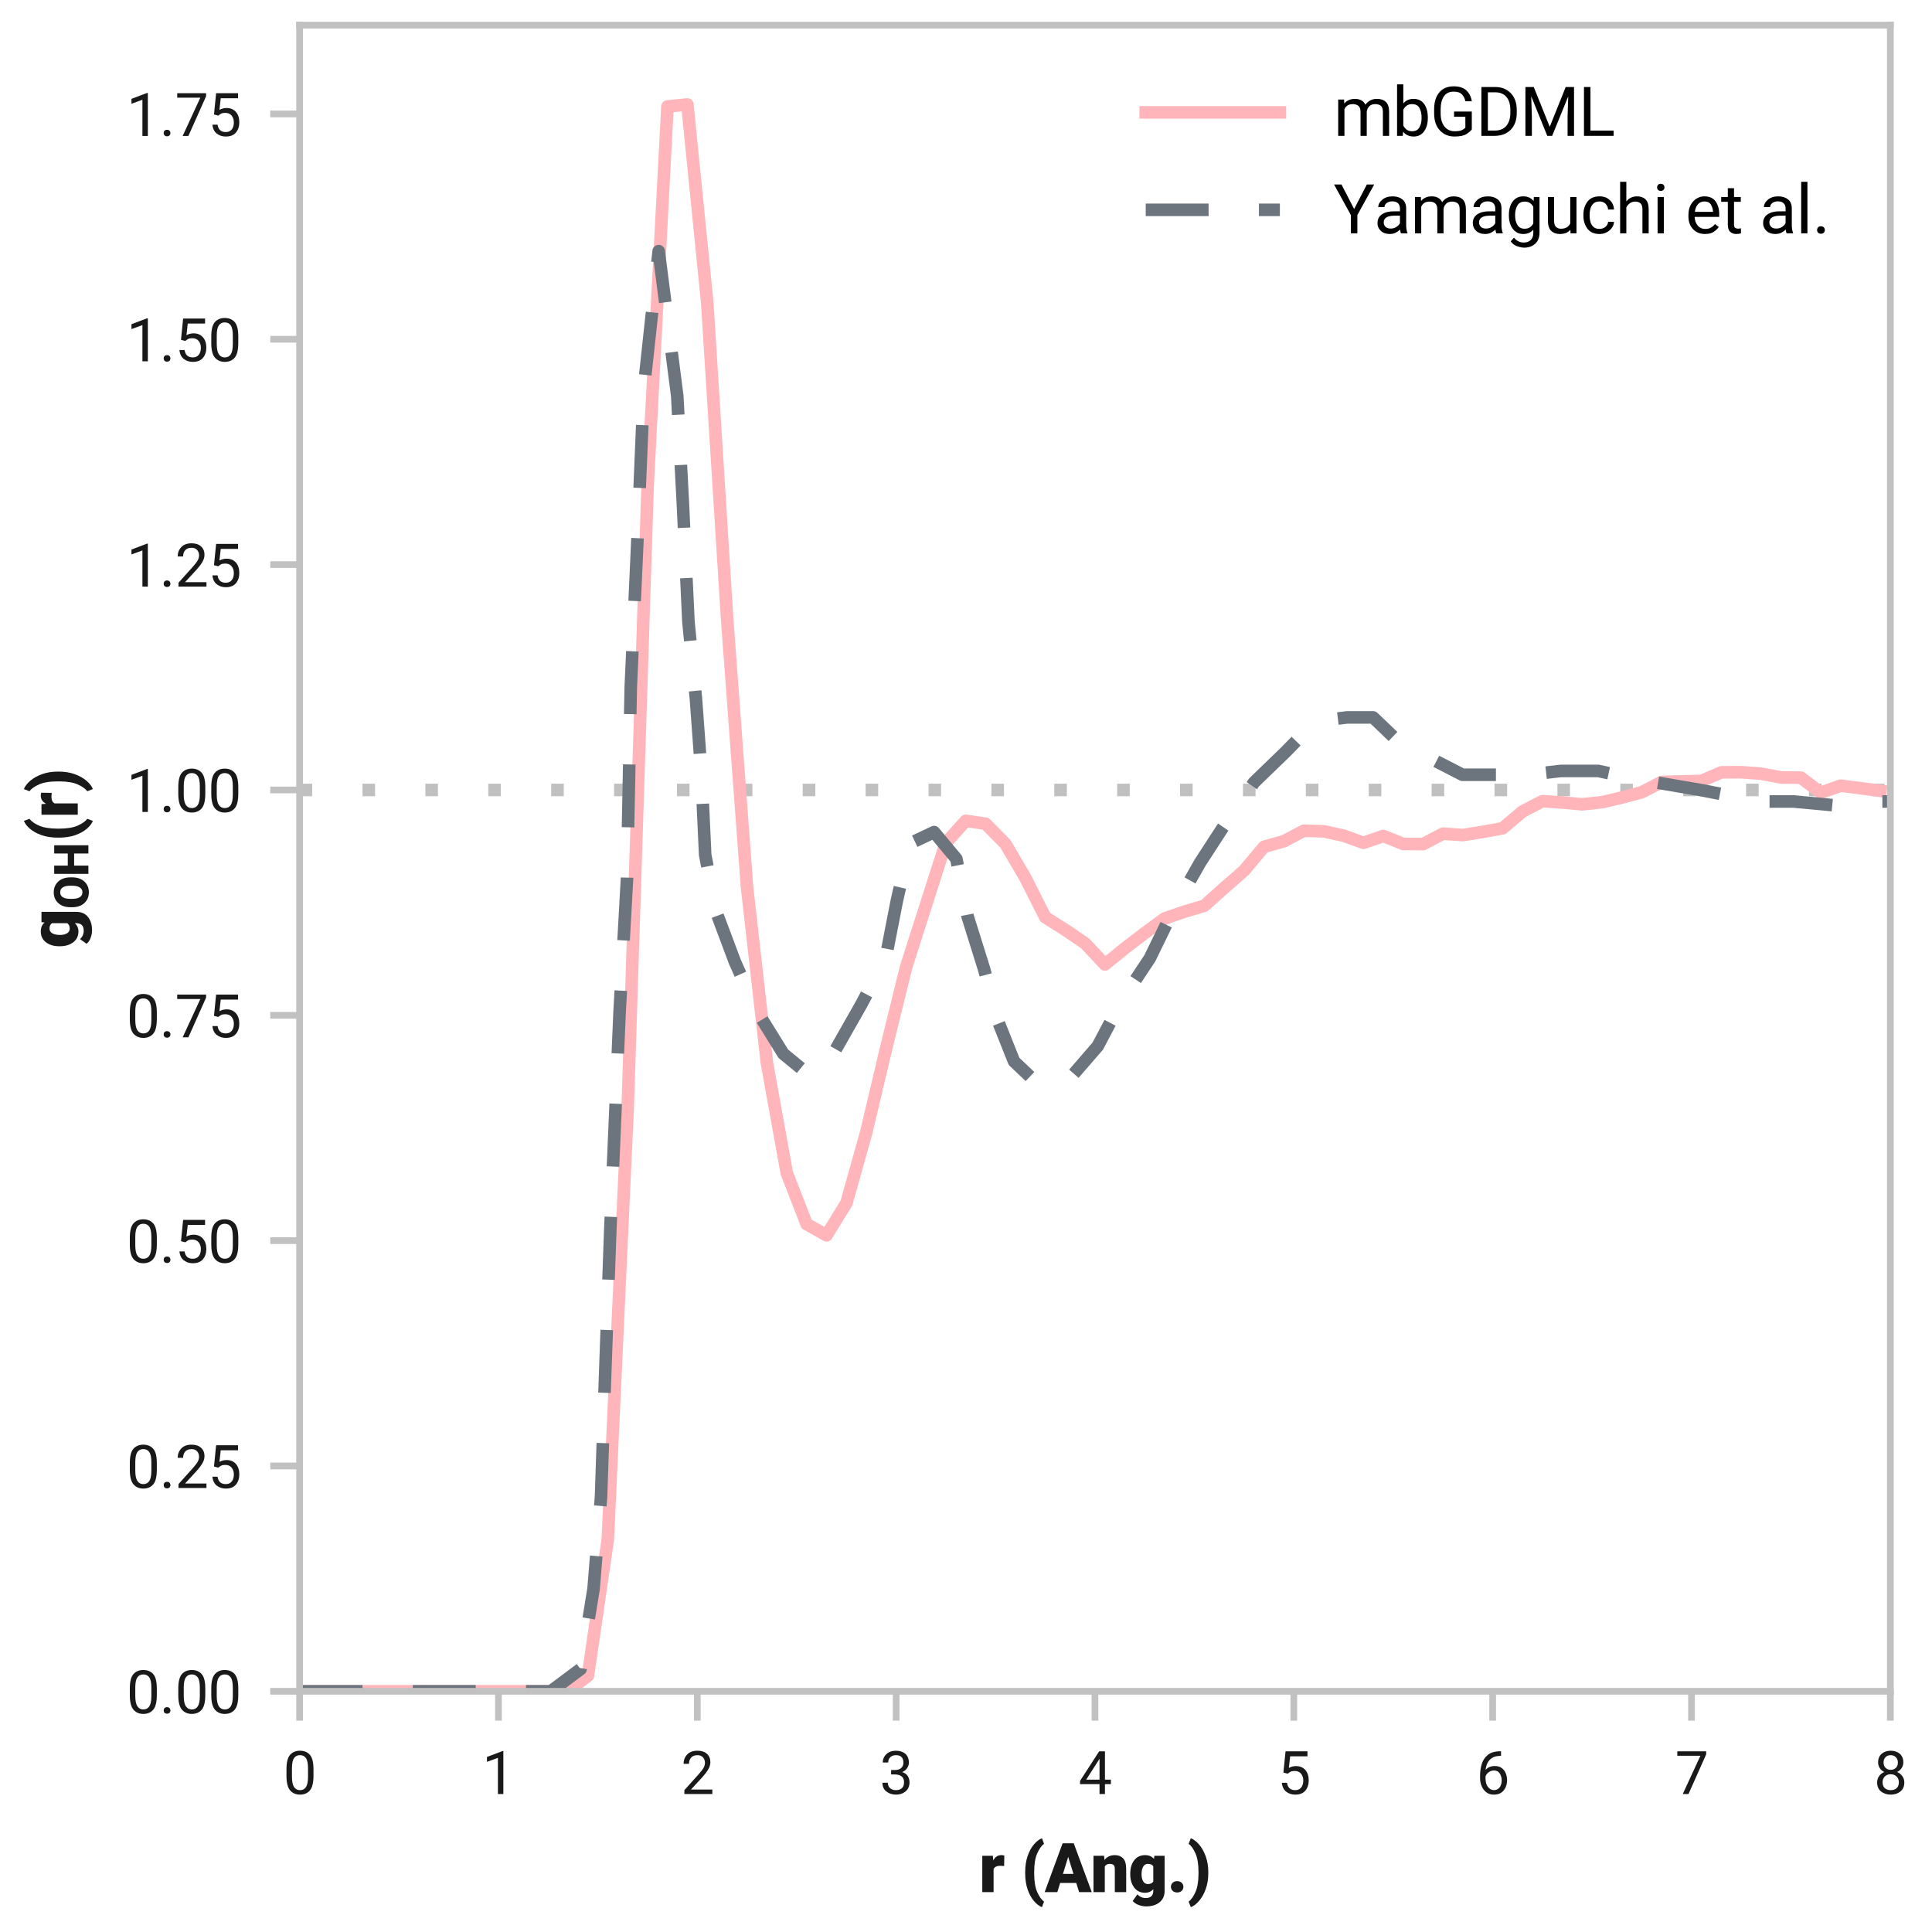 <?xml version="1.0" encoding="utf-8" standalone="no"?>
<!DOCTYPE svg PUBLIC "-//W3C//DTD SVG 1.1//EN"
  "http://www.w3.org/Graphics/SVG/1.1/DTD/svg11.dtd">
<svg xmlns:xlink="http://www.w3.org/1999/xlink" width="230.4pt" height="230.4pt" viewBox="0 0 230.4 230.4" xmlns="http://www.w3.org/2000/svg" version="1.1">
 <defs>
  <style type="text/css">*{stroke-linejoin: round; stroke-linecap: butt}</style>
 </defs>
 <g id="figure_1">
  <g id="patch_1">
   <path d="M 0 230.4 
L 230.4 230.4 
L 230.4 0 
L 0 0 
z
" style="fill: #ffffff"/>
  </g>
  <g id="axes_1">
   <g id="patch_2">
    <path d="M 35.729 201.697 
L 225.433 201.697 
L 225.433 3 
L 35.729 3 
z
" style="fill: #ffffff"/>
   </g>
   <g id="line2d_1">
    <path d="M 35.729 94.205 
L 225.433 94.205 
" clip-path="url(#p164248fbf5)" style="fill: none; stroke-dasharray: 1.5,6; stroke-dashoffset: 0; stroke: #c0c0c0; stroke-width: 1.5"/>
   </g>
   <g id="line2d_2">
    <path d="M 36.915 201.697 
L 39.286 201.697 
L 41.657 201.697 
L 44.029 201.697 
L 46.4 201.697 
L 48.771 201.697 
L 51.143 201.697 
L 53.514 201.697 
L 55.885 201.697 
L 58.256 201.697 
L 60.628 201.697 
L 62.999 201.697 
L 65.37 201.697 
L 67.742 201.644 
L 70.113 199.841 
L 72.484 183.591 
L 74.855 132.1 
L 77.227 58.018 
L 79.598 12.698 
L 81.969 12.462 
L 84.341 36.079 
L 86.712 73.786 
L 89.083 105.757 
L 91.455 126.747 
L 93.826 139.882 
L 96.197 145.981 
L 98.568 147.317 
L 100.94 143.475 
L 103.311 135.013 
L 105.682 124.983 
L 108.054 115.35 
L 110.425 107.918 
L 112.796 100.521 
L 115.167 97.885 
L 117.539 98.237 
L 119.91 100.642 
L 122.281 104.691 
L 124.653 109.39 
L 127.024 110.883 
L 129.395 112.495 
L 131.767 115.015 
L 134.138 113.094 
L 136.509 111.281 
L 138.88 109.539 
L 141.252 108.716 
L 143.623 108.012 
L 145.994 105.889 
L 148.366 103.815 
L 150.737 100.986 
L 153.108 100.32 
L 155.479 99.074 
L 157.851 99.136 
L 160.222 99.655 
L 162.593 100.511 
L 164.965 99.693 
L 167.336 100.645 
L 169.707 100.665 
L 172.079 99.423 
L 174.45 99.584 
L 176.821 99.206 
L 179.192 98.777 
L 181.564 96.774 
L 183.935 95.548 
L 186.306 95.7 
L 188.678 95.921 
L 191.049 95.668 
L 193.42 95.112 
L 195.791 94.478 
L 198.163 93.25 
L 200.534 93.19 
L 202.905 93.126 
L 205.277 92.1 
L 207.648 92.091 
L 210.019 92.265 
L 212.391 92.713 
L 214.762 92.741 
L 217.133 94.531 
L 219.504 93.697 
L 221.876 94 
L 224.247 94.31 
" clip-path="url(#p164248fbf5)" style="fill: none; stroke: #ffb5ba; stroke-width: 1.5; stroke-linecap: square"/>
   </g>
   <g id="line2d_3">
    <path d="M 35.729 201.697 
L 65.682 201.697 
L 69.232 199.047 
L 70.785 189.476 
L 71.673 178.537 
L 72.117 165.319 
L 72.782 146.631 
L 73.892 120.651 
L 74.779 104.698 
L 75.223 81.908 
L 76.11 62.309 
L 76.776 46.357 
L 78.551 29.948 
L 80.77 47.268 
L 81.435 60.03 
L 82.101 74.16 
L 82.989 83.276 
L 83.654 92.392 
L 84.098 101.963 
L 85.429 108.8 
L 87.648 114.726 
L 90.31 120.651 
L 93.417 125.665 
L 96.745 128.399 
L 99.629 125.209 
L 102.736 119.739 
L 105.62 114.27 
L 106.951 107.433 
L 108.504 100.596 
L 111.389 99.229 
L 114.051 102.419 
L 115.382 109.256 
L 117.379 115.637 
L 118.932 121.562 
L 120.929 126.576 
L 123.814 129.311 
L 127.364 128.855 
L 130.914 124.753 
L 133.798 119.283 
L 137.126 114.27 
L 140.011 108.344 
L 143.117 102.875 
L 145.779 98.773 
L 149.551 93.303 
L 153.323 89.657 
L 156.873 86.011 
L 160.645 85.555 
L 163.751 85.555 
L 167.079 88.745 
L 170.851 90.569 
L 174.401 92.392 
L 178.173 92.392 
L 182.167 92.392 
L 186.161 91.936 
L 190.598 91.936 
L 194.814 92.847 
L 202.801 94.215 
L 209.901 95.582 
L 213.895 95.582 
L 218.776 96.038 
L 222.992 95.582 
L 228.983 95.582 
L 231.4 95.281 
" clip-path="url(#p164248fbf5)" style="fill: none; stroke-dasharray: 7.5,6; stroke-dashoffset: 0; stroke: #6c757d; stroke-width: 1.5"/>
   </g>
   <g id="matplotlib.axis_1">
    <g id="xtick_1">
     <g id="line2d_4">
      <defs>
       <path id="m311a92ac87" d="M 0 0 
L 0 3.5 
" style="stroke: #c2c1c1; stroke-width: 0.8"/>
      </defs>
      <g>
       <use xlink:href="#m311a92ac87" x="35.729" y="201.697" style="fill: #c2c1c1; stroke: #c2c1c1; stroke-width: 0.8"/>
      </g>
     </g>
     <g id="text_1">
      <!-- 0 -->
      <g style="fill: #191919" transform="translate(33.762 213.947) scale(0.07 -0.07)">
       <defs>
        <path id="Roboto-Regular-30" d="M 3234 1944 
Q 3234 825 2848 381 
Q 2463 -63 1800 -63 
Q 1156 -63 764 368 
Q 372 800 359 1872 
L 359 2638 
Q 359 3753 750 4183 
Q 1141 4613 1794 4613 
Q 2447 4613 2834 4195 
Q 3222 3778 3234 2709 
L 3234 1944 
z
M 2653 2734 
Q 2653 3503 2434 3822 
Q 2216 4141 1794 4141 
Q 1388 4141 1167 3831 
Q 947 3522 941 2778 
L 941 1850 
Q 941 1088 1164 750 
Q 1388 413 1800 413 
Q 2222 413 2436 745 
Q 2650 1078 2653 1825 
L 2653 2734 
z
" transform="scale(0.016)"/>
       </defs>
       <use xlink:href="#Roboto-Regular-30"/>
      </g>
     </g>
    </g>
    <g id="xtick_2">
     <g id="line2d_5">
      <g>
       <use xlink:href="#m311a92ac87" x="59.442" y="201.697" style="fill: #c2c1c1; stroke: #c2c1c1; stroke-width: 0.8"/>
      </g>
     </g>
     <g id="text_2">
      <!-- 1 -->
      <g style="fill: #191919" transform="translate(57.475 213.947) scale(0.07 -0.07)">
       <defs>
        <path id="Roboto-Regular-31" d="M 2278 4575 
L 2278 0 
L 1700 0 
L 1700 3853 
L 534 3428 
L 534 3950 
L 2188 4575 
L 2278 4575 
z
" transform="scale(0.016)"/>
       </defs>
       <use xlink:href="#Roboto-Regular-31"/>
      </g>
     </g>
    </g>
    <g id="xtick_3">
     <g id="line2d_6">
      <g>
       <use xlink:href="#m311a92ac87" x="83.155" y="201.697" style="fill: #c2c1c1; stroke: #c2c1c1; stroke-width: 0.8"/>
      </g>
     </g>
     <g id="text_3">
      <!-- 2 -->
      <g style="fill: #191919" transform="translate(81.188 213.947) scale(0.07 -0.07)">
       <defs>
        <path id="Roboto-Regular-32" d="M 3359 475 
L 3359 0 
L 381 0 
L 381 416 
L 1925 2134 
Q 2306 2566 2439 2819 
Q 2572 3072 2572 3328 
Q 2572 3663 2364 3900 
Q 2156 4138 1778 4138 
Q 1322 4138 1097 3878 
Q 872 3619 872 3213 
L 294 3213 
Q 294 3788 672 4200 
Q 1050 4613 1778 4613 
Q 2422 4613 2786 4278 
Q 3150 3944 3150 3397 
Q 3150 2997 2903 2592 
Q 2656 2188 2297 1797 
L 1078 475 
L 3359 475 
z
" transform="scale(0.016)"/>
       </defs>
       <use xlink:href="#Roboto-Regular-32"/>
      </g>
     </g>
    </g>
    <g id="xtick_4">
     <g id="line2d_7">
      <g>
       <use xlink:href="#m311a92ac87" x="106.868" y="201.697" style="fill: #c2c1c1; stroke: #c2c1c1; stroke-width: 0.8"/>
      </g>
     </g>
     <g id="text_4">
      <!-- 3 -->
      <g style="fill: #191919" transform="translate(104.901 213.947) scale(0.07 -0.07)">
       <defs>
        <path id="Roboto-Regular-33" d="M 1222 2084 
L 1222 2559 
L 1647 2559 
Q 2094 2563 2312 2784 
Q 2531 3006 2531 3338 
Q 2531 4138 1738 4138 
Q 1369 4138 1141 3927 
Q 913 3716 913 3359 
L 334 3359 
Q 334 3881 720 4247 
Q 1106 4613 1738 4613 
Q 2353 4613 2733 4286 
Q 3113 3959 3113 3325 
Q 3113 3072 2942 2784 
Q 2772 2497 2397 2338 
Q 2850 2191 3015 1884 
Q 3181 1578 3181 1269 
Q 3181 631 2768 284 
Q 2356 -63 1741 -63 
Q 1147 -63 722 267 
Q 297 597 297 1203 
L 875 1203 
Q 875 844 1108 628 
Q 1341 413 1741 413 
Q 2138 413 2369 622 
Q 2600 831 2600 1256 
Q 2600 1681 2337 1882 
Q 2075 2084 1634 2084 
L 1222 2084 
z
" transform="scale(0.016)"/>
       </defs>
       <use xlink:href="#Roboto-Regular-33"/>
      </g>
     </g>
    </g>
    <g id="xtick_5">
     <g id="line2d_8">
      <g>
       <use xlink:href="#m311a92ac87" x="130.581" y="201.697" style="fill: #c2c1c1; stroke: #c2c1c1; stroke-width: 0.8"/>
      </g>
     </g>
     <g id="text_5">
      <!-- 4 -->
      <g style="fill: #191919" transform="translate(128.614 213.947) scale(0.07 -0.07)">
       <defs>
        <path id="Roboto-Regular-34" d="M 166 1397 
L 2203 4550 
L 2819 4550 
L 2819 1531 
L 3453 1531 
L 3453 1056 
L 2819 1056 
L 2819 0 
L 2241 0 
L 2241 1056 
L 166 1056 
L 166 1397 
z
M 822 1531 
L 2241 1531 
L 2241 3766 
L 2169 3638 
L 822 1531 
z
" transform="scale(0.016)"/>
       </defs>
       <use xlink:href="#Roboto-Regular-34"/>
      </g>
     </g>
    </g>
    <g id="xtick_6">
     <g id="line2d_9">
      <g>
       <use xlink:href="#m311a92ac87" x="154.294" y="201.697" style="fill: #c2c1c1; stroke: #c2c1c1; stroke-width: 0.8"/>
      </g>
     </g>
     <g id="text_6">
      <!-- 5 -->
      <g style="fill: #191919" transform="translate(152.327 213.947) scale(0.07 -0.07)">
       <defs>
        <path id="Roboto-Regular-35" d="M 1109 2166 
L 647 2284 
L 875 4550 
L 3209 4550 
L 3209 4016 
L 1366 4016 
L 1228 2778 
Q 1572 2975 1988 2975 
Q 2616 2975 2980 2561 
Q 3344 2147 3344 1450 
Q 3344 797 2987 367 
Q 2631 -63 1903 -63 
Q 1350 -63 947 248 
Q 544 559 481 1197 
L 1031 1197 
Q 1141 413 1903 413 
Q 2313 413 2538 691 
Q 2763 969 2763 1444 
Q 2763 1872 2527 2164 
Q 2291 2456 1853 2456 
Q 1563 2456 1413 2378 
Q 1263 2300 1109 2166 
z
" transform="scale(0.016)"/>
       </defs>
       <use xlink:href="#Roboto-Regular-35"/>
      </g>
     </g>
    </g>
    <g id="xtick_7">
     <g id="line2d_10">
      <g>
       <use xlink:href="#m311a92ac87" x="178.007" y="201.697" style="fill: #c2c1c1; stroke: #c2c1c1; stroke-width: 0.8"/>
      </g>
     </g>
     <g id="text_7">
      <!-- 6 -->
      <g style="fill: #191919" transform="translate(176.04 213.947) scale(0.07 -0.07)">
       <defs>
        <path id="Roboto-Regular-36" d="M 3291 1484 
Q 3291 838 2930 387 
Q 2569 -63 1878 -63 
Q 1388 -63 1063 198 
Q 738 459 577 861 
Q 416 1263 416 1684 
L 416 1956 
Q 416 2597 595 3194 
Q 775 3791 1247 4173 
Q 1719 4556 2597 4556 
L 2647 4556 
L 2647 4066 
Q 2041 4066 1705 3853 
Q 1369 3641 1205 3302 
Q 1041 2963 1006 2575 
Q 1369 2984 1984 2984 
Q 2438 2984 2727 2765 
Q 3016 2547 3153 2201 
Q 3291 1856 3291 1484 
z
M 997 1666 
Q 997 1059 1267 737 
Q 1538 416 1878 416 
Q 2278 416 2498 708 
Q 2719 1000 2719 1456 
Q 2719 1863 2516 2184 
Q 2313 2506 1891 2506 
Q 1588 2506 1341 2325 
Q 1094 2144 997 1884 
L 997 1666 
z
" transform="scale(0.016)"/>
       </defs>
       <use xlink:href="#Roboto-Regular-36"/>
      </g>
     </g>
    </g>
    <g id="xtick_8">
     <g id="line2d_11">
      <g>
       <use xlink:href="#m311a92ac87" x="201.72" y="201.697" style="fill: #c2c1c1; stroke: #c2c1c1; stroke-width: 0.8"/>
      </g>
     </g>
     <g id="text_8">
      <!-- 7 -->
      <g style="fill: #191919" transform="translate(199.753 213.947) scale(0.07 -0.07)">
       <defs>
        <path id="Roboto-Regular-37" d="M 3319 4550 
L 3319 4225 
L 1434 0 
L 825 0 
L 2706 4075 
L 244 4075 
L 244 4550 
L 3319 4550 
z
" transform="scale(0.016)"/>
       </defs>
       <use xlink:href="#Roboto-Regular-37"/>
      </g>
     </g>
    </g>
    <g id="xtick_9">
     <g id="line2d_12">
      <g>
       <use xlink:href="#m311a92ac87" x="225.433" y="201.697" style="fill: #c2c1c1; stroke: #c2c1c1; stroke-width: 0.8"/>
      </g>
     </g>
     <g id="text_9">
      <!-- 8 -->
      <g style="fill: #191919" transform="translate(223.466 213.947) scale(0.07 -0.07)">
       <defs>
        <path id="Roboto-Regular-38" d="M 3244 1231 
Q 3244 606 2826 271 
Q 2409 -63 1796 -63 
Q 1184 -63 767 271 
Q 350 606 350 1231 
Q 350 1613 554 1905 
Q 759 2197 1109 2347 
Q 806 2494 629 2762 
Q 453 3031 453 3366 
Q 453 3963 833 4288 
Q 1213 4613 1794 4613 
Q 2378 4613 2758 4288 
Q 3138 3963 3138 3366 
Q 3138 3028 2956 2761 
Q 2775 2494 2472 2347 
Q 2825 2197 3034 1903 
Q 3244 1609 3244 1231 
z
M 2559 3356 
Q 2559 3697 2346 3917 
Q 2134 4138 1793 4138 
Q 1453 4138 1243 3927 
Q 1034 3716 1034 3356 
Q 1034 3003 1243 2790 
Q 1453 2578 1797 2578 
Q 2138 2578 2348 2790 
Q 2559 3003 2559 3356 
z
M 2663 1244 
Q 2663 1625 2420 1865 
Q 2178 2106 1791 2106 
Q 1394 2106 1161 1865 
Q 928 1625 928 1244 
Q 928 850 1161 631 
Q 1394 413 1797 413 
Q 2200 413 2431 631 
Q 2663 850 2663 1244 
z
" transform="scale(0.016)"/>
       </defs>
       <use xlink:href="#Roboto-Regular-38"/>
      </g>
     </g>
    </g>
    <g id="text_10">
     <!-- r (Ang.) -->
     <g style="fill: #191919" transform="translate(116.751 225.642) scale(0.08 -0.08)">
      <defs>
       <path id="Roboto-Black-72" d="M 1994 2453 
Q 1500 2453 1359 2144 
L 1359 0 
L 306 0 
L 306 3381 
L 1291 3381 
L 1325 2950 
Q 1591 3444 2069 3444 
Q 2244 3444 2359 3406 
L 2341 2428 
L 1994 2453 
z
" transform="scale(0.016)"/>
       <path id="Roboto-Black-20" transform="scale(0.016)"/>
       <path id="Roboto-Black-28" d="M 378 1850 
Q 378 2713 608 3369 
Q 838 4025 1194 4444 
Q 1550 4863 1938 5019 
L 2134 4500 
Q 1788 4247 1505 3622 
Q 1222 2997 1216 1909 
L 1216 1756 
Q 1216 634 1500 1 
Q 1784 -631 2134 -888 
L 1938 -1406 
Q 1550 -1250 1195 -833 
Q 841 -416 612 229 
Q 384 875 378 1716 
L 378 1850 
z
" transform="scale(0.016)"/>
       <path id="Roboto-Black-41" d="M -13 0 
L 1659 4550 
L 2694 4550 
L 4375 0 
L 3194 0 
L 2931 850 
L 1428 850 
L 1166 0 
L -13 0 
z
M 1691 1697 
L 2669 1697 
L 2178 3281 
L 1691 1697 
z
" transform="scale(0.016)"/>
       <path id="Roboto-Black-6e" d="M 1788 2631 
Q 1478 2631 1331 2391 
L 1331 0 
L 278 0 
L 278 3381 
L 1266 3381 
L 1300 2988 
Q 1653 3444 2263 3444 
Q 2731 3444 3026 3156 
Q 3322 2869 3325 2144 
L 3325 0 
L 2266 0 
L 2266 2131 
Q 2266 2438 2141 2534 
Q 2016 2631 1788 2631 
z
" transform="scale(0.016)"/>
       <path id="Roboto-Black-67" d="M 1659 -1331 
Q 1319 -1331 966 -1203 
Q 613 -1075 403 -825 
L 844 -206 
Q 1147 -553 1622 -553 
Q 2313 -553 2322 119 
L 2322 275 
Q 2025 -63 1553 -63 
Q 913 -63 544 425 
Q 175 913 175 1650 
L 175 1716 
Q 175 2488 545 2966 
Q 916 3444 1559 3444 
Q 2091 3444 2384 3091 
L 2422 3381 
L 3378 3381 
L 3378 131 
Q 3378 -572 2904 -951 
Q 2431 -1331 1659 -1331 
z
M 1228 1650 
Q 1228 1269 1375 1009 
Q 1522 750 1822 750 
Q 2166 750 2322 981 
L 2322 2400 
Q 2172 2631 1828 2631 
Q 1531 2631 1379 2372 
Q 1228 2113 1228 1650 
z
" transform="scale(0.016)"/>
       <path id="Roboto-Black-2e" d="M 366 494 
Q 366 719 527 870 
Q 688 1022 947 1022 
Q 1206 1022 1367 870 
Q 1528 719 1528 494 
Q 1528 269 1367 117 
Q 1206 -34 947 -34 
Q 688 -34 527 117 
Q 366 269 366 494 
z
" transform="scale(0.016)"/>
       <path id="Roboto-Black-29" d="M 1956 1763 
Q 1956 941 1717 283 
Q 1478 -375 1104 -812 
Q 731 -1250 328 -1406 
L 125 -888 
Q 469 -634 753 -9 
Q 1038 616 1044 1703 
L 1044 1856 
Q 1044 2978 759 3611 
Q 475 4244 125 4500 
L 328 5019 
Q 731 4863 1104 4425 
Q 1478 3988 1717 3330 
Q 1956 2672 1956 1850 
L 1956 1763 
z
" transform="scale(0.016)"/>
      </defs>
      <use xlink:href="#Roboto-Black-72"/>
      <use xlink:href="#Roboto-Black-20" x="37.891"/>
      <use xlink:href="#Roboto-Black-28" x="62.793"/>
      <use xlink:href="#Roboto-Black-41" x="98.096"/>
      <use xlink:href="#Roboto-Black-6e" x="166.211"/>
      <use xlink:href="#Roboto-Black-67" x="222.656"/>
      <use xlink:href="#Roboto-Black-2e" x="280.225"/>
      <use xlink:href="#Roboto-Black-29" x="310.498"/>
     </g>
    </g>
   </g>
   <g id="matplotlib.axis_2">
    <g id="ytick_1">
     <g id="line2d_13">
      <defs>
       <path id="m7fd320eb37" d="M 0 0 
L -3.5 0 
" style="stroke: #c2c1c1; stroke-width: 0.8"/>
      </defs>
      <g>
       <use xlink:href="#m7fd320eb37" x="35.729" y="201.697" style="fill: #c2c1c1; stroke: #c2c1c1; stroke-width: 0.8"/>
      </g>
     </g>
     <g id="text_11">
      <!-- 0.00 -->
      <g style="fill: #191919" transform="translate(15.08 204.322) scale(0.07 -0.07)">
       <defs>
        <path id="Roboto-Regular-2e" d="M 450 306 
Q 450 453 542 554 
Q 634 656 809 656 
Q 984 656 1076 554 
Q 1169 453 1169 306 
Q 1169 163 1076 62 
Q 984 -38 809 -38 
Q 634 -38 542 62 
Q 450 163 450 306 
z
" transform="scale(0.016)"/>
       </defs>
       <use xlink:href="#Roboto-Regular-30"/>
       <use xlink:href="#Roboto-Regular-2e" x="56.201"/>
       <use xlink:href="#Roboto-Regular-30" x="82.568"/>
       <use xlink:href="#Roboto-Regular-30" x="138.77"/>
      </g>
     </g>
    </g>
    <g id="ytick_2">
     <g id="line2d_14">
      <g>
       <use xlink:href="#m7fd320eb37" x="35.729" y="174.824" style="fill: #c2c1c1; stroke: #c2c1c1; stroke-width: 0.8"/>
      </g>
     </g>
     <g id="text_12">
      <!-- 0.25 -->
      <g style="fill: #191919" transform="translate(15.08 177.449) scale(0.07 -0.07)">
       <use xlink:href="#Roboto-Regular-30"/>
       <use xlink:href="#Roboto-Regular-2e" x="56.201"/>
       <use xlink:href="#Roboto-Regular-32" x="82.568"/>
       <use xlink:href="#Roboto-Regular-35" x="138.77"/>
      </g>
     </g>
    </g>
    <g id="ytick_3">
     <g id="line2d_15">
      <g>
       <use xlink:href="#m7fd320eb37" x="35.729" y="147.951" style="fill: #c2c1c1; stroke: #c2c1c1; stroke-width: 0.8"/>
      </g>
     </g>
     <g id="text_13">
      <!-- 0.50 -->
      <g style="fill: #191919" transform="translate(15.08 150.576) scale(0.07 -0.07)">
       <use xlink:href="#Roboto-Regular-30"/>
       <use xlink:href="#Roboto-Regular-2e" x="56.201"/>
       <use xlink:href="#Roboto-Regular-35" x="82.568"/>
       <use xlink:href="#Roboto-Regular-30" x="138.77"/>
      </g>
     </g>
    </g>
    <g id="ytick_4">
     <g id="line2d_16">
      <g>
       <use xlink:href="#m7fd320eb37" x="35.729" y="121.078" style="fill: #c2c1c1; stroke: #c2c1c1; stroke-width: 0.8"/>
      </g>
     </g>
     <g id="text_14">
      <!-- 0.75 -->
      <g style="fill: #191919" transform="translate(15.08 123.703) scale(0.07 -0.07)">
       <use xlink:href="#Roboto-Regular-30"/>
       <use xlink:href="#Roboto-Regular-2e" x="56.201"/>
       <use xlink:href="#Roboto-Regular-37" x="82.568"/>
       <use xlink:href="#Roboto-Regular-35" x="138.77"/>
      </g>
     </g>
    </g>
    <g id="ytick_5">
     <g id="line2d_17">
      <g>
       <use xlink:href="#m7fd320eb37" x="35.729" y="94.205" style="fill: #c2c1c1; stroke: #c2c1c1; stroke-width: 0.8"/>
      </g>
     </g>
     <g id="text_15">
      <!-- 1.00 -->
      <g style="fill: #191919" transform="translate(15.08 96.83) scale(0.07 -0.07)">
       <use xlink:href="#Roboto-Regular-31"/>
       <use xlink:href="#Roboto-Regular-2e" x="56.201"/>
       <use xlink:href="#Roboto-Regular-30" x="82.568"/>
       <use xlink:href="#Roboto-Regular-30" x="138.77"/>
      </g>
     </g>
    </g>
    <g id="ytick_6">
     <g id="line2d_18">
      <g>
       <use xlink:href="#m7fd320eb37" x="35.729" y="67.333" style="fill: #c2c1c1; stroke: #c2c1c1; stroke-width: 0.8"/>
      </g>
     </g>
     <g id="text_16">
      <!-- 1.25 -->
      <g style="fill: #191919" transform="translate(15.08 69.958) scale(0.07 -0.07)">
       <use xlink:href="#Roboto-Regular-31"/>
       <use xlink:href="#Roboto-Regular-2e" x="56.201"/>
       <use xlink:href="#Roboto-Regular-32" x="82.568"/>
       <use xlink:href="#Roboto-Regular-35" x="138.77"/>
      </g>
     </g>
    </g>
    <g id="ytick_7">
     <g id="line2d_19">
      <g>
       <use xlink:href="#m7fd320eb37" x="35.729" y="40.46" style="fill: #c2c1c1; stroke: #c2c1c1; stroke-width: 0.8"/>
      </g>
     </g>
     <g id="text_17">
      <!-- 1.50 -->
      <g style="fill: #191919" transform="translate(15.08 43.085) scale(0.07 -0.07)">
       <use xlink:href="#Roboto-Regular-31"/>
       <use xlink:href="#Roboto-Regular-2e" x="56.201"/>
       <use xlink:href="#Roboto-Regular-35" x="82.568"/>
       <use xlink:href="#Roboto-Regular-30" x="138.77"/>
      </g>
     </g>
    </g>
    <g id="ytick_8">
     <g id="line2d_20">
      <g>
       <use xlink:href="#m7fd320eb37" x="35.729" y="13.587" style="fill: #c2c1c1; stroke: #c2c1c1; stroke-width: 0.8"/>
      </g>
     </g>
     <g id="text_18">
      <!-- 1.75 -->
      <g style="fill: #191919" transform="translate(15.08 16.212) scale(0.07 -0.07)">
       <use xlink:href="#Roboto-Regular-31"/>
       <use xlink:href="#Roboto-Regular-2e" x="56.201"/>
       <use xlink:href="#Roboto-Regular-37" x="82.568"/>
       <use xlink:href="#Roboto-Regular-35" x="138.77"/>
      </g>
     </g>
    </g>
    <g id="text_19">
     <!-- g$\mathregular{_{OH}}$(r) -->
     <g style="fill: #191919" transform="translate(9.32 113.068) rotate(-90) scale(0.08 -0.08)">
      <defs>
       <path id="Roboto-Black-4f" d="M 4197 2181 
Q 4197 1138 3640 537 
Q 3084 -63 2213 -63 
Q 1334 -63 776 537 
Q 219 1138 219 2181 
L 219 2366 
Q 219 3409 773 4011 
Q 1328 4613 2206 4613 
Q 3078 4613 3637 4011 
Q 4197 3409 4197 2366 
L 4197 2181 
z
M 3084 2372 
Q 3084 3059 2865 3406 
Q 2647 3753 2206 3753 
Q 1388 3753 1338 2534 
L 1334 2181 
Q 1334 1513 1554 1153 
Q 1775 794 2213 794 
Q 2628 794 2854 1148 
Q 3081 1503 3084 2163 
L 3084 2372 
z
" transform="scale(0.016)"/>
       <path id="Roboto-Black-48" d="M 3056 0 
L 3056 1900 
L 1444 1900 
L 1444 0 
L 347 0 
L 347 4550 
L 1444 4550 
L 1444 2744 
L 3056 2744 
L 3056 4550 
L 4150 4550 
L 4150 0 
L 3056 0 
z
" transform="scale(0.016)"/>
      </defs>
      <use xlink:href="#Roboto-Black-67" transform="translate(0 0.578)"/>
      <use xlink:href="#Roboto-Black-4f" transform="translate(58.493 -15.27) scale(0.7)"/>
      <use xlink:href="#Roboto-Black-48" transform="translate(106.823 -15.27) scale(0.7)"/>
      <use xlink:href="#Roboto-Black-28" transform="translate(158.649 0.578)"/>
      <use xlink:href="#Roboto-Black-72" transform="translate(193.952 0.578)"/>
      <use xlink:href="#Roboto-Black-29" transform="translate(231.842 0.578)"/>
     </g>
    </g>
   </g>
   <g id="patch_3">
    <path d="M 35.729 201.697 
L 35.729 3 
" style="fill: none; stroke: #c2c1c1; stroke-width: 0.8; stroke-linejoin: miter; stroke-linecap: square"/>
   </g>
   <g id="patch_4">
    <path d="M 225.433 201.697 
L 225.433 3 
" style="fill: none; stroke: #c2c1c1; stroke-width: 0.8; stroke-linejoin: miter; stroke-linecap: square"/>
   </g>
   <g id="patch_5">
    <path d="M 35.729 201.697 
L 225.433 201.697 
" style="fill: none; stroke: #c2c1c1; stroke-width: 0.8; stroke-linejoin: miter; stroke-linecap: square"/>
   </g>
   <g id="patch_6">
    <path d="M 35.729 3 
L 225.433 3 
" style="fill: none; stroke: #c2c1c1; stroke-width: 0.8; stroke-linejoin: miter; stroke-linecap: square"/>
   </g>
   <g id="legend_1">
    <g id="line2d_21">
     <path d="M 136.631 13.4 
L 144.631 13.4 
L 152.631 13.4 
" style="fill: none; stroke: #ffb5ba; stroke-width: 1.5; stroke-linecap: square"/>
    </g>
    <g id="text_20">
     <!-- mbGDML -->
     <g transform="translate(159.031 16.2) scale(0.08 -0.08)">
      <defs>
       <path id="Roboto-Regular-6d" d="M 1794 2956 
Q 1225 2956 1016 2478 
L 1016 0 
L 434 0 
L 434 3381 
L 984 3381 
L 1000 3013 
Q 1366 3444 2000 3444 
Q 2325 3444 2579 3314 
Q 2834 3184 2969 2900 
Q 3138 3144 3408 3294 
Q 3678 3444 4044 3444 
Q 4588 3444 4883 3153 
Q 5178 2863 5178 2222 
L 5178 0 
L 4597 0 
L 4597 2228 
Q 4597 2653 4401 2804 
Q 4206 2956 3875 2956 
Q 3525 2956 3325 2748 
Q 3125 2541 3094 2244 
L 3094 0 
L 2516 0 
L 2516 2225 
Q 2516 2622 2319 2789 
Q 2122 2956 1794 2956 
z
" transform="scale(0.016)"/>
       <path id="Roboto-Regular-62" d="M 3303 1653 
Q 3303 913 2959 425 
Q 2616 -63 1988 -63 
Q 1347 -63 1000 391 
L 969 0 
L 438 0 
L 438 4800 
L 1019 4800 
L 1019 3016 
Q 1363 3444 1981 3444 
Q 2619 3444 2961 2969 
Q 3303 2494 3303 1719 
L 3303 1653 
z
M 1838 2956 
Q 1522 2956 1325 2804 
Q 1128 2653 1019 2431 
L 1019 959 
Q 1131 734 1331 581 
Q 1531 428 1844 428 
Q 2313 428 2517 789 
Q 2722 1150 2722 1653 
L 2722 1719 
Q 2722 2222 2526 2589 
Q 2331 2956 1838 2956 
z
" transform="scale(0.016)"/>
       <path id="Roboto-Regular-47" d="M 3891 2266 
L 3891 600 
Q 3763 413 3403 175 
Q 3044 -63 2281 -63 
Q 1450 -63 915 507 
Q 381 1078 381 2100 
L 381 2453 
Q 381 3469 856 4041 
Q 1331 4613 2213 4613 
Q 2994 4613 3398 4219 
Q 3803 3825 3891 3219 
L 3288 3219 
Q 3225 3588 2979 3853 
Q 2734 4119 2213 4119 
Q 1584 4119 1287 3676 
Q 991 3234 988 2475 
L 988 2100 
Q 988 1313 1344 870 
Q 1700 428 2284 428 
Q 2769 428 2984 542 
Q 3200 656 3291 759 
L 3291 1778 
L 2238 1778 
L 2238 2266 
L 3891 2266 
z
" transform="scale(0.016)"/>
       <path id="Roboto-Regular-44" d="M 528 0 
L 528 4550 
L 1816 4550 
Q 2713 4550 3267 3973 
Q 3822 3397 3822 2409 
L 3822 2138 
Q 3822 1150 3264 575 
Q 2706 0 1759 0 
L 528 0 
z
M 1131 4056 
L 1131 491 
L 1759 491 
Q 2488 491 2856 941 
Q 3225 1391 3225 2138 
L 3225 2416 
Q 3225 3200 2856 3628 
Q 2488 4056 1816 4056 
L 1131 4056 
z
" transform="scale(0.016)"/>
       <path id="Roboto-Regular-4d" d="M 2794 841 
L 4281 4550 
L 5056 4550 
L 5056 0 
L 4456 0 
L 4456 1775 
L 4516 3678 
L 3019 0 
L 2563 0 
L 1069 3684 
L 1128 1775 
L 1128 0 
L 528 0 
L 528 4550 
L 1303 4550 
L 2794 841 
z
" transform="scale(0.016)"/>
       <path id="Roboto-Regular-4c" d="M 3288 491 
L 3288 0 
L 528 0 
L 528 4550 
L 1131 4550 
L 1131 491 
L 3288 491 
z
" transform="scale(0.016)"/>
      </defs>
      <use xlink:href="#Roboto-Regular-6d"/>
      <use xlink:href="#Roboto-Regular-62" x="87.695"/>
      <use xlink:href="#Roboto-Regular-47" x="143.848"/>
      <use xlink:href="#Roboto-Regular-44" x="211.963"/>
      <use xlink:href="#Roboto-Regular-4d" x="277.588"/>
      <use xlink:href="#Roboto-Regular-4c" x="364.893"/>
     </g>
    </g>
    <g id="line2d_22">
     <path d="M 136.631 25.025 
L 144.631 25.025 
L 152.631 25.025 
" style="fill: none; stroke-dasharray: 7.5,6; stroke-dashoffset: 0; stroke: #6c757d; stroke-width: 1.5"/>
    </g>
    <g id="text_21">
     <!-- Yamaguchi et al. -->
     <g transform="translate(159.031 27.825) scale(0.08 -0.08)">
      <defs>
       <path id="Roboto-Regular-59" d="M 738 4550 
L 1919 2266 
L 3103 4550 
L 3788 4550 
L 2219 1700 
L 2219 0 
L 1616 0 
L 1616 1700 
L 47 4550 
L 738 4550 
z
" transform="scale(0.016)"/>
       <path id="Roboto-Regular-61" d="M 2528 0 
Q 2472 122 2447 356 
Q 2284 184 2040 60 
Q 1797 -63 1484 -63 
Q 966 -63 653 228 
Q 341 519 341 941 
Q 341 1484 753 1767 
Q 1166 2050 1863 2050 
L 2434 2050 
L 2434 2319 
Q 2434 2619 2254 2798 
Q 2075 2978 1722 2978 
Q 1394 2978 1192 2817 
Q 991 2656 991 2444 
L 413 2444 
Q 413 2806 778 3125 
Q 1144 3444 1756 3444 
Q 2306 3444 2659 3162 
Q 3013 2881 3013 2313 
L 3013 794 
Q 3013 325 3131 50 
L 3131 0 
L 2528 0 
z
M 1569 444 
Q 1881 444 2111 600 
Q 2341 756 2434 947 
L 2434 1644 
L 1897 1644 
Q 922 1625 922 1019 
Q 922 778 1084 611 
Q 1247 444 1569 444 
z
" transform="scale(0.016)"/>
       <path id="Roboto-Regular-67" d="M 1725 -1334 
Q 1463 -1334 1081 -1206 
Q 700 -1078 472 -747 
L 775 -403 
Q 1150 -859 1681 -859 
Q 2091 -859 2334 -629 
Q 2578 -400 2578 44 
L 2578 341 
Q 2234 -63 1631 -63 
Q 1022 -63 662 425 
Q 303 913 303 1653 
L 303 1719 
Q 303 2494 661 2969 
Q 1019 3444 1638 3444 
Q 2259 3444 2603 3006 
L 2631 3381 
L 3156 3381 
L 3156 72 
Q 3156 -600 2756 -967 
Q 2356 -1334 1725 -1334 
z
M 881 1653 
Q 881 1150 1092 789 
Q 1303 428 1772 428 
Q 2322 428 2578 928 
L 2578 2469 
Q 2469 2678 2275 2817 
Q 2081 2956 1778 2956 
Q 1306 2956 1093 2589 
Q 881 2222 881 1719 
L 881 1653 
z
" transform="scale(0.016)"/>
       <path id="Roboto-Regular-75" d="M 2538 0 
L 2525 334 
Q 2194 -63 1538 -63 
Q 1041 -63 734 231 
Q 428 525 428 1200 
L 428 3381 
L 1006 3381 
L 1006 1194 
Q 1006 738 1198 583 
Q 1391 428 1628 428 
Q 2281 428 2509 919 
L 2509 3381 
L 3091 3381 
L 3091 0 
L 2538 0 
z
" transform="scale(0.016)"/>
       <path id="Roboto-Regular-63" d="M 1794 413 
Q 2103 413 2336 597 
Q 2569 781 2591 1069 
L 3141 1069 
Q 3119 616 2725 276 
Q 2331 -63 1794 -63 
Q 1031 -63 661 440 
Q 291 944 291 1625 
L 291 1756 
Q 291 2438 661 2941 
Q 1031 3444 1794 3444 
Q 2388 3444 2753 3092 
Q 3119 2741 3141 2219 
L 2591 2219 
Q 2569 2531 2355 2750 
Q 2141 2969 1794 2969 
Q 1438 2969 1236 2787 
Q 1034 2606 951 2328 
Q 869 2050 869 1756 
L 869 1625 
Q 869 1328 950 1050 
Q 1031 772 1232 592 
Q 1434 413 1794 413 
z
" transform="scale(0.016)"/>
       <path id="Roboto-Regular-68" d="M 1844 2956 
Q 1566 2956 1353 2806 
Q 1141 2656 1019 2416 
L 1019 0 
L 441 0 
L 441 4800 
L 1019 4800 
L 1019 2978 
Q 1403 3444 2016 3444 
Q 2513 3444 2805 3166 
Q 3097 2888 3100 2231 
L 3100 0 
L 2519 0 
L 2519 2222 
Q 2519 2619 2345 2787 
Q 2172 2956 1844 2956 
z
" transform="scale(0.016)"/>
       <path id="Roboto-Regular-69" d="M 444 4278 
Q 444 4419 530 4516 
Q 616 4613 784 4613 
Q 950 4613 1039 4516 
Q 1128 4419 1128 4278 
Q 1128 4144 1039 4048 
Q 950 3953 784 3953 
Q 616 3953 530 4048 
Q 444 4144 444 4278 
z
M 1069 3381 
L 1069 0 
L 488 0 
L 488 3381 
L 1069 3381 
z
" transform="scale(0.016)"/>
       <path id="Roboto-Regular-20" transform="scale(0.016)"/>
       <path id="Roboto-Regular-65" d="M 3116 591 
Q 2950 341 2647 139 
Q 2344 -63 1844 -63 
Q 1138 -63 714 396 
Q 291 856 291 1572 
L 291 1703 
Q 291 2256 502 2645 
Q 713 3034 1050 3239 
Q 1388 3444 1769 3444 
Q 2494 3444 2826 2970 
Q 3159 2497 3159 1788 
L 3159 1528 
L 872 1528 
Q 884 1063 1148 736 
Q 1413 409 1875 409 
Q 2181 409 2393 534 
Q 2606 659 2766 869 
L 3116 591 
z
M 1769 2969 
Q 1425 2969 1187 2719 
Q 950 2469 891 2000 
L 2581 2000 
L 2581 2044 
Q 2559 2381 2386 2675 
Q 2213 2969 1769 2969 
z
" transform="scale(0.016)"/>
       <path id="Roboto-Regular-74" d="M 1872 0 
Q 1675 -63 1425 -63 
Q 1103 -63 875 134 
Q 647 331 647 841 
L 647 2938 
L 28 2938 
L 28 3381 
L 647 3381 
L 647 4203 
L 1225 4203 
L 1225 3381 
L 1856 3381 
L 1856 2938 
L 1225 2938 
L 1225 838 
Q 1225 578 1337 506 
Q 1450 434 1597 434 
Q 1706 434 1869 472 
L 1872 0 
z
" transform="scale(0.016)"/>
       <path id="Roboto-Regular-6c" d="M 1069 4800 
L 1069 0 
L 488 0 
L 488 4800 
L 1069 4800 
z
" transform="scale(0.016)"/>
      </defs>
      <use xlink:href="#Roboto-Regular-59"/>
      <use xlink:href="#Roboto-Regular-61" x="60.059"/>
      <use xlink:href="#Roboto-Regular-6d" x="114.453"/>
      <use xlink:href="#Roboto-Regular-61" x="202.148"/>
      <use xlink:href="#Roboto-Regular-67" x="256.543"/>
      <use xlink:href="#Roboto-Regular-75" x="312.695"/>
      <use xlink:href="#Roboto-Regular-63" x="367.822"/>
      <use xlink:href="#Roboto-Regular-68" x="420.166"/>
      <use xlink:href="#Roboto-Regular-69" x="475.244"/>
      <use xlink:href="#Roboto-Regular-20" x="499.561"/>
      <use xlink:href="#Roboto-Regular-65" x="524.365"/>
      <use xlink:href="#Roboto-Regular-74" x="577.393"/>
      <use xlink:href="#Roboto-Regular-20" x="610.107"/>
      <use xlink:href="#Roboto-Regular-61" x="634.912"/>
      <use xlink:href="#Roboto-Regular-6c" x="689.307"/>
      <use xlink:href="#Roboto-Regular-2e" x="713.623"/>
     </g>
    </g>
   </g>
  </g>
 </g>
 <defs>
  <clipPath id="p164248fbf5">
   <rect x="35.729" y="3" width="189.704" height="198.696"/>
  </clipPath>
 </defs>
</svg>
